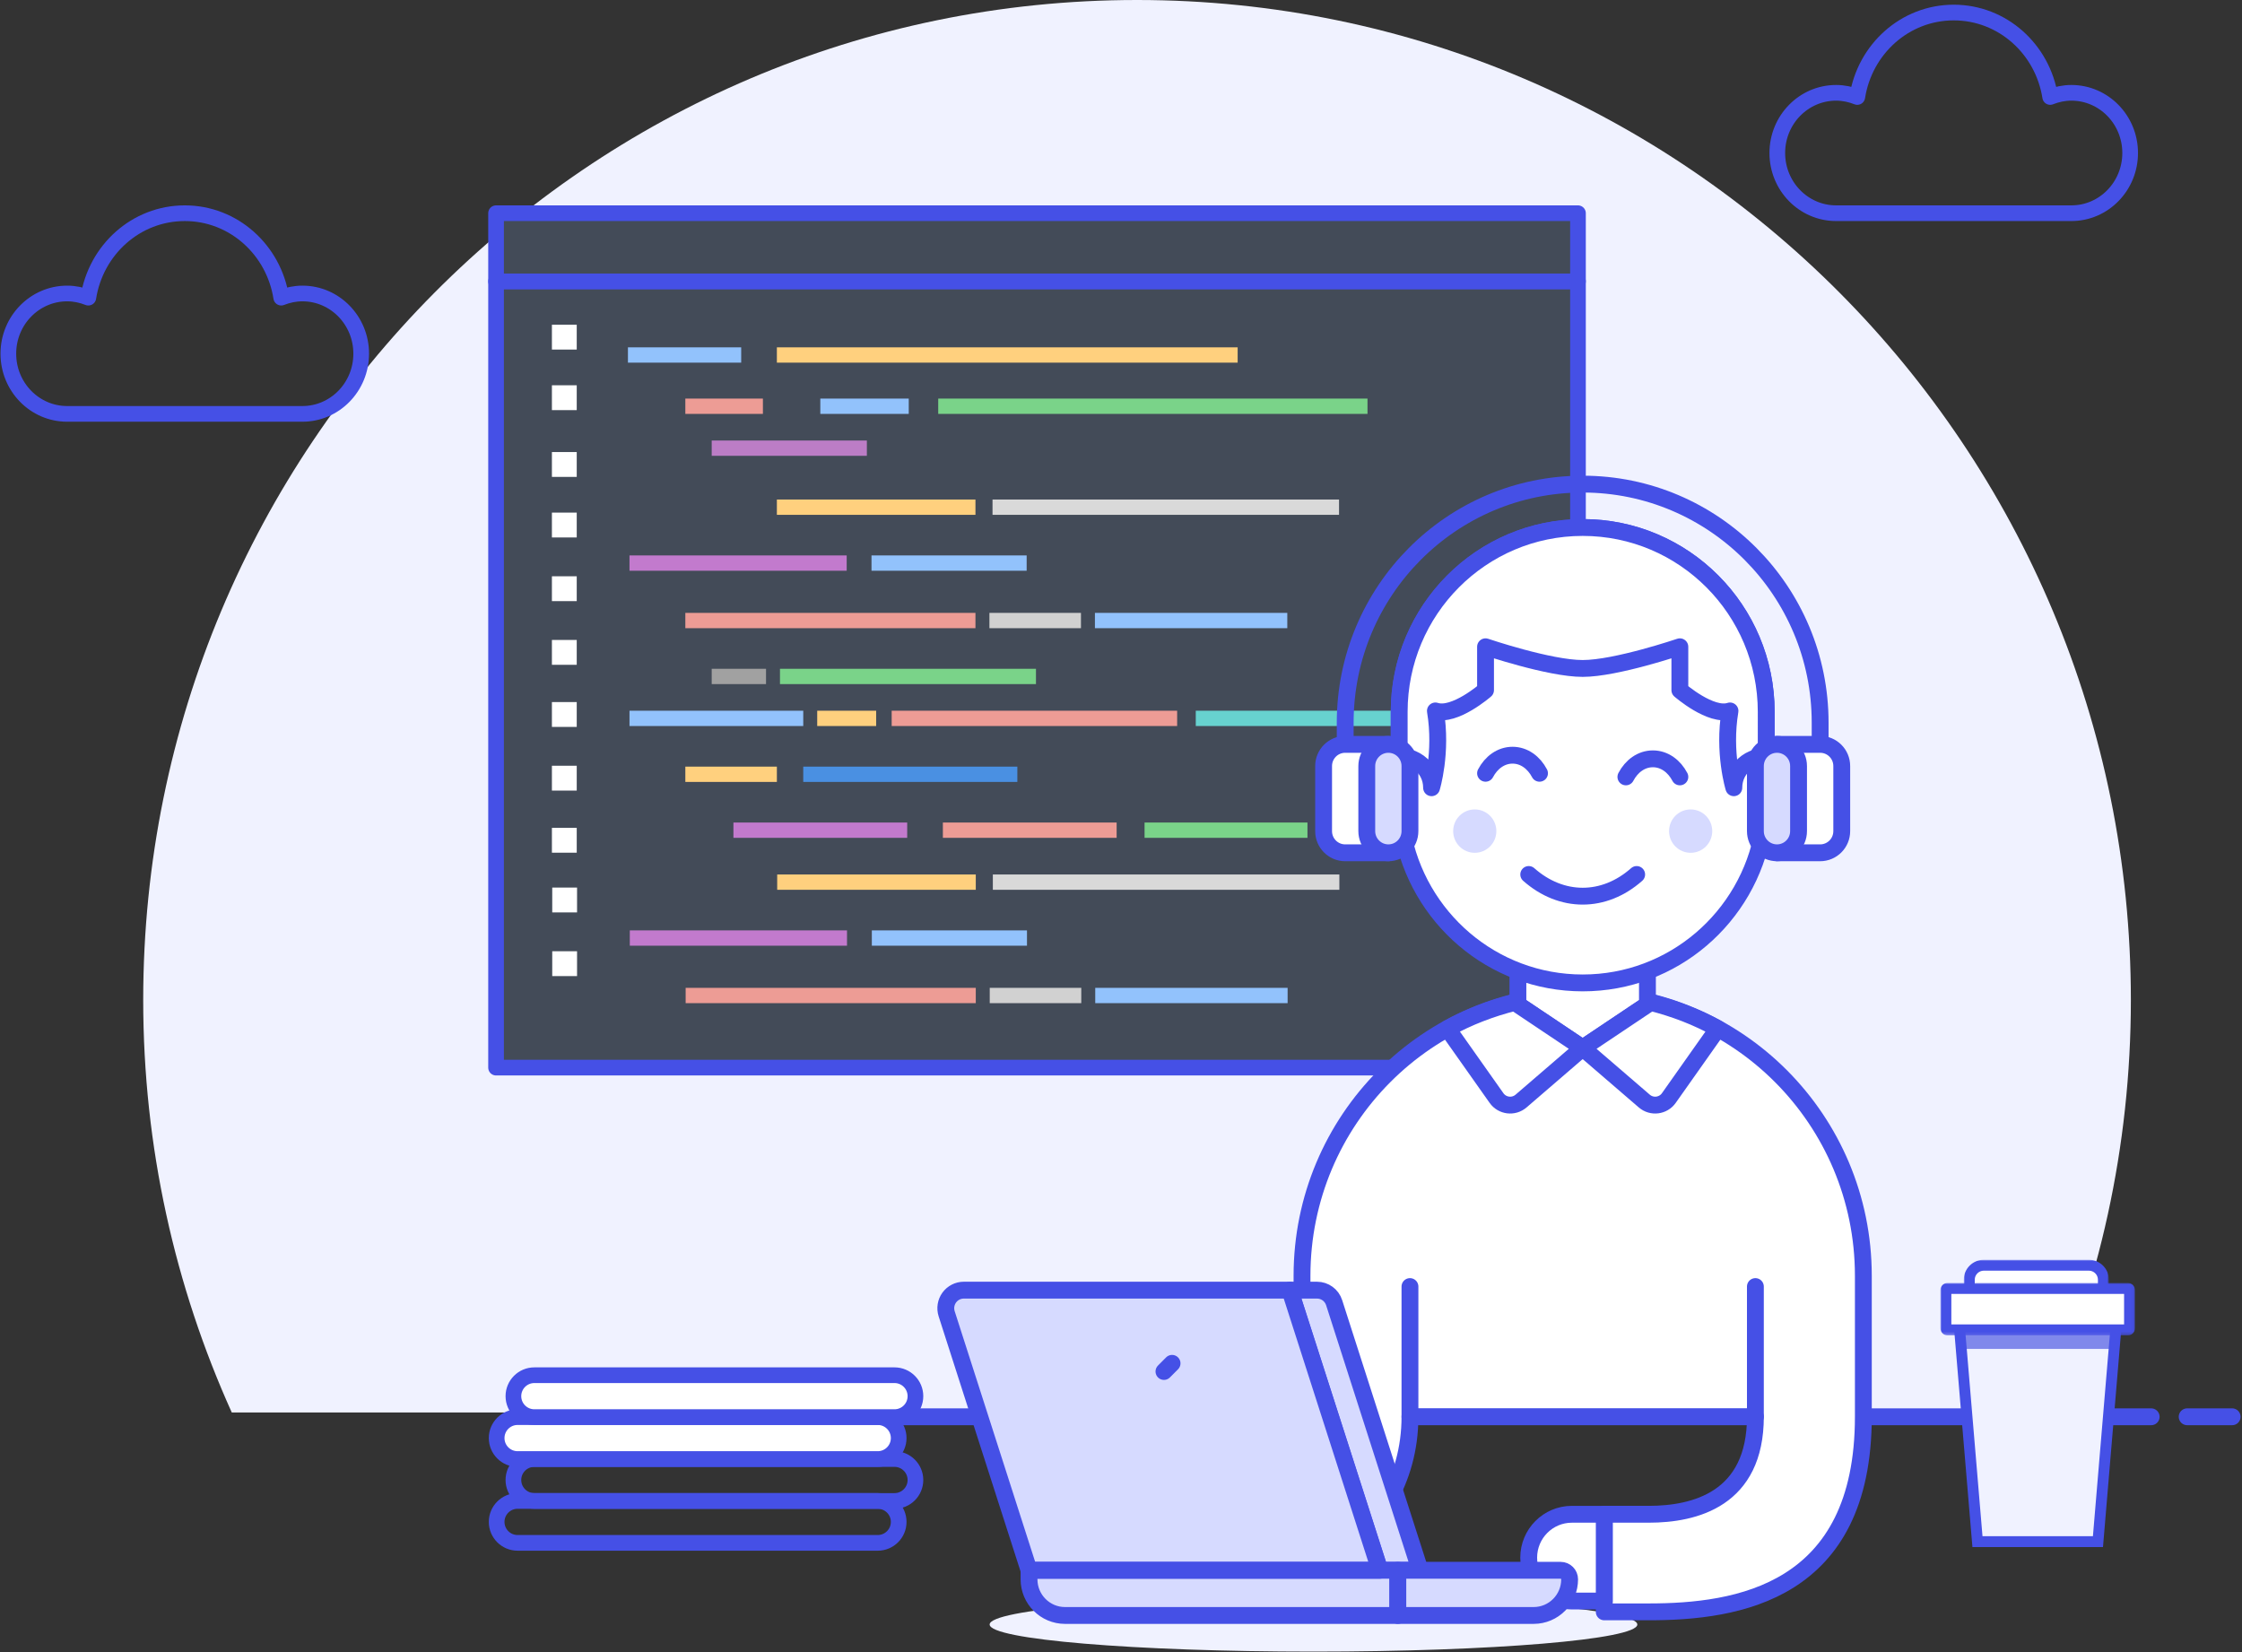 <?xml version="1.0" encoding="utf-8"?>
<!-- Generator: Adobe Illustrator 16.0.3, SVG Export Plug-In . SVG Version: 6.00 Build 0)  -->
<!DOCTYPE svg PUBLIC "-//W3C//DTD SVG 1.1//EN" "http://www.w3.org/Graphics/SVG/1.1/DTD/svg11.dtd">
<svg version="1.1" id="Layer_1" xmlns="http://www.w3.org/2000/svg" xmlns:xlink="http://www.w3.org/1999/xlink" x="0px" y="0px"
	 width="806px" height="594px" viewBox="0 0 806 594" enable-background="new 0 0 806 594" xml:space="preserve">
<rect x="0" y="0" width="806" height="594" fill="#333333" stroke="none"/>
<title>Group</title>
<desc>Created with Sketch.</desc>
<path id="Fill-1" fill="#F0F2FF" d="M766.047,359.471C766.047,160.935,606.083,0,408.766,0C211.449,0,51.485,160.935,51.485,359.471
	c0,52.887,11.442,103.06,31.833,148.281h650.895C754.605,462.53,766.047,412.357,766.047,359.471"/>
<polygon id="Fill-7" fill="#434B58" points="178.335,383.789 565.649,383.789 565.649,101.145 178.335,101.145 "/>
<polygon id="Fill-11" fill="#92C2FC" points="225.743,130.364 266.458,130.364 266.458,124.862 225.743,124.862 "/>
<polygon id="Fill-12" fill="#ED9C95" points="246.379,148.786 274.267,148.786 274.267,143.284 246.379,143.284 "/>
<polygon id="Fill-13" fill="#7AD389" points="337.291,148.786 491.617,148.786 491.617,143.284 337.291,143.284 "/>
<polygon id="Fill-14" fill="#92C2FC" points="294.903,148.786 326.694,148.786 326.694,143.284 294.903,143.284 "/>
<polygon id="Fill-15" fill="#BC7DC6" points="255.861,163.855 311.636,163.855 311.636,158.359 255.861,158.359 "/>
<polygon id="Fill-16" fill="#FFD07E" points="279.286,185.071 350.678,185.071 350.678,179.569 279.286,179.569 "/>
<polygon id="Fill-17" fill="#C27ACD" points="226.301,205.167 304.385,205.167 304.385,199.666 226.301,199.666 "/>
<polygon id="Fill-18" fill="#92C2FC" points="313.309,205.167 369.083,205.167 369.083,199.666 313.309,199.666 "/>
<polygon id="Fill-19" fill="#ED9C95" points="246.379,225.822 350.678,225.822 350.678,220.32 246.379,220.32 "/>
<polygon id="Fill-20" fill="#92C2FC" points="393.624,225.822 462.783,225.822 462.783,220.32 393.624,220.32 "/>
<polygon id="Fill-21" fill="#D1D1D1" points="355.697,225.822 388.604,225.822 388.604,220.32 355.697,220.32 "/>
<polygon id="Fill-22" fill="#7AD389" points="280.402,245.919 372.43,245.919 372.43,240.417 280.402,240.417 "/>
<polygon id="Fill-23" fill="#A1A1A1" points="255.861,245.919 275.382,245.919 275.382,240.417 255.861,240.417 "/>
<polygon id="Fill-24" fill="#92C2FC" points="226.301,260.991 288.768,260.991 288.768,255.489 226.301,255.489 "/>
<polygon id="Fill-25" fill="#FFD07E" points="293.788,260.991 314.981,260.991 314.981,255.489 293.788,255.489 "/>
<polygon id="Fill-26" fill="#ED9C95" points="320.56,260.991 423.184,260.991 423.184,255.489 320.56,255.489 "/>
<polygon id="Fill-27" fill="#67D2CF" points="429.877,260.991 522.462,260.991 522.462,255.489 429.877,255.489 "/>
<polygon id="Fill-28" fill="#FFD07E" points="246.379,281.088 279.286,281.088 279.286,275.586 246.379,275.586 "/>
<polygon id="Fill-29" fill="#4A90E2" points="288.768,281.088 365.736,281.088 365.736,275.586 288.768,275.586 "/>
<polygon id="Fill-30" fill="#C27ACD" points="263.669,301.185 326.137,301.185 326.137,295.683 263.669,295.683 "/>
<polygon id="Fill-31" fill="#ED9C95" points="338.965,301.185 401.432,301.185 401.432,295.683 338.965,295.683 "/>
<polygon id="Fill-32" fill="#7AD389" points="411.472,301.185 470.034,301.185 470.034,295.683 411.472,295.683 "/>
<polygon id="Fill-33" fill="#F5A623" points="510.75,231.071 528.04,231.071 528.04,225.569 510.75,225.569 "/>
<polygon id="Fill-34" fill="#D9D9D9" points="356.813,185.071 481.384,185.071 481.384,179.569 356.813,179.569 "/>
<polygon id="Fill-35" fill="#FFD07E" points="279.286,130.364 444.936,130.364 444.936,124.862 279.286,124.862 "/>
<polygon id="Fill-36" fill="#FFFFFF" points="198.414,125.659 207.337,125.659 207.337,116.727 198.414,116.727 "/>
<polygon id="Fill-37" fill="#FFFFFF" points="198.414,147.43 207.337,147.43 207.337,138.499 198.414,138.499 "/>
<polygon id="Fill-38" fill="#FFFFFF" points="198.414,171.435 207.337,171.435 207.337,162.502 198.414,162.502 "/>
<polygon id="Fill-39" fill="#FFFFFF" points="198.414,193.206 207.337,193.206 207.337,184.274 198.414,184.274 "/>
<polygon id="Fill-40" fill="#FFFFFF" points="198.414,216.093 207.337,216.093 207.337,207.162 198.414,207.162 "/>
<polygon id="Fill-41" fill="#FFFFFF" points="198.414,238.981 207.337,238.981 207.337,230.049 198.414,230.049 "/>
<polygon id="Fill-42" fill="#FFFFFF" points="198.414,261.311 207.337,261.311 207.337,252.379 198.414,252.379 "/>
<polygon id="Fill-43" fill="#FFFFFF" points="198.414,284.199 207.337,284.199 207.337,275.267 198.414,275.267 "/>
<polygon id="Fill-44" fill="#FFFFFF" points="198.414,306.527 207.337,306.527 207.337,297.596 198.414,297.596 "/>
<polygon id="Fill-1_1_" fill="#434B58" points="177.957,101.145 566.902,101.145 566.902,76.645 177.957,76.645 "/>
<polygon id="Stroke-2" fill="none" stroke="#4550E6" stroke-width="5.638" stroke-linecap="round" stroke-linejoin="round" points="
	178.335,101.145 567.281,101.145 567.281,76.645 178.335,76.645 "/>
<polygon id="Stroke-4" fill="none" stroke="#4550E6" stroke-width="5.638" stroke-linecap="round" stroke-linejoin="round" points="
	178.335,383.789 567.281,383.789 567.281,101.145 178.335,101.145 "/>
<path id="Stroke-3" fill="none" stroke="#4550E6" stroke-width="6.055" stroke-linecap="round" stroke-linejoin="round" d="
	M268.87,509.303h504.482"/>
<path id="Stroke-5_1_" fill="none" stroke="#4550E6" stroke-width="6.055" stroke-linecap="round" stroke-linejoin="round" d="
	M239.766,509.303h16.169"/>
<path id="Stroke-7_1_" fill="none" stroke="#4550E6" stroke-width="6.055" stroke-linecap="round" stroke-linejoin="round" d="
	M786.288,509.303h16.169"/>
<path id="Fill-9" fill="#F0F2FF" d="M355.78,583.976c0,5.38,52.123,9.745,116.419,9.745c64.289,0,116.419-4.365,116.419-9.745
	c0-5.379-52.13-9.745-116.419-9.745C407.903,574.23,355.78,578.597,355.78,583.976"/>
<path id="Fill-11_1_" fill="#FFFFFF" d="M568.969,357.24c-55.72,0-100.896,45.374-100.896,101.351v27.3
	c0,51.384-18.161,58.458-38.314,58.458h-16.015v35.083h16.015c28.192,0,77.121-23.59,77.121-70.166h124.187
	c0,29.658-21.764,35.083-38.321,35.083h-8.253h-7.762v35.083h7.762h8.253c31.859,0,77.127-6.828,77.127-70.172v-50.669
	C669.871,402.614,624.694,357.24,568.969,357.24"/>
<path id="Stroke-13" fill="none" stroke="#4550E6" stroke-width="6.055" stroke-linecap="round" stroke-linejoin="round" d="
	M568.969,357.24c-55.72,0-100.896,45.374-100.896,101.351v27.3c0,51.384-18.161,58.458-38.314,58.458h-16.015v35.083h16.015
	c28.192,0,77.121-23.59,77.121-70.166h124.187c0,29.658-21.764,35.083-38.321,35.083h-16.015v35.083h16.015
	c31.859,0,77.127-6.828,77.127-70.172v-50.669C669.871,402.614,624.694,357.24,568.969,357.24z"/>
<polygon id="Fill-15_1_" fill="#FFFFFF" points="592.256,361.139 568.966,376.73 545.688,361.139 545.688,341.648 592.256,341.648 
	"/>
<polygon id="Stroke-17" fill="none" stroke="#4550E6" stroke-width="6.055" stroke-linecap="round" stroke-linejoin="round" points="
	592.256,361.139 568.966,376.73 545.688,361.139 545.688,341.648 592.256,341.648 "/>
<path id="Fill-23_1_" fill="#FFFFFF" d="M599.949,394.717l17.612-24.941c-7.51-4.158-15.626-7.283-24.145-9.414l-24.448,16.365
	l22.159,19.082C593.818,398.121,597.906,397.614,599.949,394.717"/>
<path id="Stroke-25" fill="none" stroke="#4550E6" stroke-width="6.055" stroke-linecap="round" stroke-linejoin="round" d="
	M599.949,394.717l17.612-24.941c-7.51-4.158-15.626-7.283-24.145-9.414l-24.448,16.365l22.159,19.082
	C593.818,398.121,597.906,397.614,599.949,394.717z"/>
<path id="Fill-27_1_" fill="#FFFFFF" d="M537.995,394.717l-17.612-24.941c7.51-4.158,15.626-7.283,24.145-9.414l24.447,16.365
	l-22.158,19.082C544.126,398.121,540.038,397.614,537.995,394.717"/>
<path id="Stroke-29" fill="none" stroke="#4550E6" stroke-width="6.055" stroke-linecap="round" stroke-linejoin="round" d="
	M537.995,394.717l-17.612-24.941c7.51-4.158,15.626-7.283,24.145-9.414l24.447,16.365l-22.158,19.082
	C544.126,398.121,540.038,397.614,537.995,394.717z"/>
<path id="Stroke-31" fill="none" stroke="#4550E6" stroke-width="6.055" stroke-linecap="round" stroke-linejoin="round" d="
	M506.881,462.49v46.777"/>
<path id="Stroke-33" fill="none" stroke="#4550E6" stroke-width="6.055" stroke-linecap="round" stroke-linejoin="round" d="
	M631.063,462.49v46.777"/>
<path id="Fill-35_1_" fill="#FFFFFF" d="M576.731,575.538h-11.643c-8.569,0-15.522-6.984-15.522-15.593
	c0-8.615,6.953-15.593,15.522-15.593h11.643V575.538z"/>
<path id="Stroke-37" fill="none" stroke="#4550E6" stroke-width="6.055" stroke-linecap="round" stroke-linejoin="round" d="
	M576.731,575.538h-11.643c-8.569,0-15.522-6.984-15.522-15.593c0-8.615,6.953-15.593,15.522-15.593h11.643V575.538z"/>
<path id="Fill-39_1_" fill="#FFFFFF" d="M413.743,575.538h-11.642c-8.57,0-15.517-6.984-15.517-15.593
	c0-8.615,6.946-15.593,15.517-15.593h11.642V575.538z"/>
<path id="Stroke-41" fill="none" stroke="#4550E6" stroke-width="6.055" stroke-linecap="round" stroke-linejoin="round" d="
	M413.743,575.538h-11.642c-8.57,0-15.517-6.984-15.517-15.593c0-8.615,6.946-15.593,15.517-15.593h11.642V575.538z"/>
<path id="Fill-43_1_" fill="#FFFFFF" d="M634.953,271.48v-15.593c0-36.597-29.538-66.268-65.971-66.268
	s-65.971,29.671-65.971,66.268v15.593c-6.429,0-11.642,5.236-11.642,11.694v3.898c0,6.458,5.213,11.695,11.642,11.695
	c0.369,0,0.712-0.078,1.074-0.104c5.459,31.062,32.403,54.677,64.896,54.677c32.494,0,59.433-23.615,64.897-54.677
	c0.362,0.026,0.705,0.104,1.073,0.104c6.43,0,11.643-5.237,11.643-11.695v-3.898C646.596,276.717,641.383,271.48,634.953,271.48"/>
<path id="Stroke-45" fill="none" stroke="#4550E6" stroke-width="6.055" stroke-linecap="round" stroke-linejoin="round" d="
	M634.953,271.48v-15.593c0-36.597-29.538-66.268-65.971-66.268s-65.971,29.671-65.971,66.268v15.593
	c-6.429,0-11.642,5.236-11.642,11.694v3.898c0,6.458,5.213,11.695,11.642,11.695c0.369,0,0.712-0.078,1.074-0.104
	c5.459,31.062,32.403,54.677,64.896,54.677c32.494,0,59.433-23.615,64.897-54.677c0.362,0.026,0.705,0.104,1.073,0.104
	c6.43,0,11.643-5.237,11.643-11.695v-3.898C646.596,276.717,641.383,271.48,634.953,271.48z"/>
<path id="Fill-47" fill="#D6DAFF" d="M537.938,298.768c0,4.309-3.473,7.797-7.761,7.797c-4.282,0-7.762-3.488-7.762-7.797
	c0-4.307,3.479-7.795,7.762-7.795C534.465,290.972,537.938,294.461,537.938,298.768"/>
<path id="Fill-49" fill="#D6DAFF" d="M615.551,298.768c0,4.309-3.474,7.797-7.762,7.797c-4.281,0-7.761-3.488-7.761-7.797
	c0-4.307,3.479-7.795,7.761-7.795C612.077,290.972,615.551,294.461,615.551,298.768"/>
<path id="Stroke-51" fill="none" stroke="#4550E6" stroke-width="6.055" stroke-linecap="round" stroke-linejoin="round" d="
	M549.578,314.359c11.746,10.396,27.062,10.396,38.807,0"/>
<path id="Stroke-53" fill="none" stroke="#4550E6" stroke-width="6.055" stroke-linecap="round" stroke-linejoin="round" d="
	M603.91,279.278c-1.999-3.814-5.511-6.497-9.702-6.497c-4.19,0-7.703,2.683-9.701,6.497"/>
<path id="Stroke-55" fill="none" stroke="#4550E6" stroke-width="6.055" stroke-linecap="round" stroke-linejoin="round" d="
	M553.456,277.977c-1.998-3.813-5.504-6.497-9.701-6.497c-4.191,0-7.696,2.683-9.701,6.497"/>
<path id="Fill-57" fill="#FFFFFF" d="M514.65,283.177c0,0,3.887-12.572,1.377-27.612c6.824,2.287,18.026-7.471,18.026-7.471v-15.593
	c0,0,22.935,7.796,34.925,7.796c11.998,0,34.933-7.796,34.933-7.796v15.593c0,0,11.209,9.758,18.025,7.471
	c-2.51,15.04,1.378,27.612,1.378,27.612c0-7.602,7.173-12.981,15.108-10.817c0.052-0.072,0.091-0.163,0.148-0.247
	c-1.151-0.377-2.348-0.63-3.615-0.63V255.89c0-36.597-29.544-66.268-65.978-66.268c-36.426,0-65.971,29.671-65.971,66.268v15.593
	c-1.268,0-2.471,0.253-3.608,0.63c0.052,0.084,0.091,0.175,0.148,0.247C507.478,270.196,514.65,275.575,514.65,283.177"/>
<path id="Stroke-59" fill="none" stroke="#4550E6" stroke-width="6.055" stroke-linecap="round" stroke-linejoin="round" d="
	M514.65,283.177c0,0,3.887-12.572,1.377-27.612c6.824,2.287,18.026-7.471,18.026-7.471v-15.593c0,0,22.935,7.796,34.925,7.796
	c11.998,0,34.933-7.796,34.933-7.796v15.593c0,0,11.209,9.758,18.025,7.471c-2.51,15.04,1.378,27.612,1.378,27.612
	c0-7.602,7.173-12.981,15.108-10.817c0.052-0.072,0.091-0.163,0.148-0.247c-1.151-0.377-2.348-0.63-3.615-0.63V255.89
	c0-36.597-29.544-66.268-65.978-66.268c-36.426,0-65.971,29.671-65.971,66.268v15.593c-1.268,0-2.471,0.253-3.608,0.63
	c0.052,0.084,0.091,0.175,0.148,0.247C507.478,270.196,514.65,275.575,514.65,283.177z"/>
<path id="Stroke-63" fill="none" stroke="#4550E6" stroke-width="6.055" stroke-linecap="round" stroke-linejoin="round" d="
	M483.6,279.278v-19.491c0-47.362,38.218-85.758,85.368-85.758c47.155,0,85.373,38.396,85.373,85.758v15.593"/>
<path id="Fill-65" fill="#FFFFFF" d="M499.118,306.566h-15.516c-4.295,0-7.768-3.489-7.768-7.797v-23.389
	c0-4.307,3.473-7.796,7.768-7.796h15.516V306.566z"/>
<path id="Stroke-67" fill="none" stroke="#4550E6" stroke-width="6.055" stroke-linecap="round" stroke-linejoin="round" d="
	M499.118,306.566h-15.516c-4.295,0-7.768-3.489-7.768-7.797v-23.389c0-4.307,3.473-7.796,7.768-7.796h15.516V306.566z"/>
<path id="Fill-69" fill="#D6DAFF" d="M491.355,298.768c0,4.309,3.48,7.797,7.762,7.797c4.288,0,7.762-3.488,7.762-7.797V275.38
	c0-4.308-3.474-7.796-7.762-7.796c-4.281,0-7.762,3.489-7.762,7.796V298.768z"/>
<path id="Stroke-71" fill="none" stroke="#4550E6" stroke-width="6.055" stroke-linecap="round" stroke-linejoin="round" d="
	M491.355,298.768c0,4.309,3.48,7.797,7.762,7.797c4.288,0,7.762-3.488,7.762-7.797V275.38c0-4.308-3.474-7.796-7.762-7.796
	c-4.281,0-7.762,3.489-7.762,7.796V298.768z"/>
<path id="Fill-73" fill="#FFFFFF" d="M638.825,306.566h15.516c4.295,0,7.769-3.489,7.769-7.797v-23.389
	c0-4.307-3.474-7.796-7.769-7.796h-15.516V306.566z"/>
<path id="Stroke-75" fill="none" stroke="#4550E6" stroke-width="6.055" stroke-linecap="round" stroke-linejoin="round" d="
	M638.825,306.566h15.516c4.295,0,7.769-3.489,7.769-7.797v-23.389c0-4.307-3.474-7.796-7.769-7.796h-15.516V306.566z"/>
<path id="Fill-77" fill="#D6DAFF" d="M646.581,298.768c0,4.309-3.473,7.797-7.755,7.797c-4.288,0-7.761-3.488-7.761-7.797V275.38
	c0-4.308,3.473-7.796,7.761-7.796c4.282,0,7.755,3.489,7.755,7.796V298.768z"/>
<path id="Stroke-79" fill="none" stroke="#4550E6" stroke-width="6.055" stroke-linecap="round" stroke-linejoin="round" d="
	M646.581,298.768c0,4.309-3.473,7.797-7.755,7.797c-4.288,0-7.761-3.488-7.761-7.797V275.38c0-4.308,3.473-7.796,7.761-7.796
	c4.282,0,7.755,3.489,7.755,7.796V298.768z"/>
<path id="Fill-85" fill="#D6DAFF" d="M496.056,564.485h14.462l-30.891-96.199c-0.859-2.683-3.35-4.502-6.15-4.502h-9.76
	L496.056,564.485z"/>
<path id="Stroke-87" fill="none" stroke="#4550E6" stroke-width="6.055" stroke-linejoin="round" d="M496.056,564.485h14.462
	l-30.891-96.199c-0.859-2.683-3.35-4.502-6.15-4.502h-9.76L496.056,564.485z"/>
<path id="Fill-89" fill="#D6DAFF" d="M369.935,564.485h126.121l-32.339-100.701H346.482c-2.069,0-4.01,0.994-5.231,2.67
	c-1.217,1.683-1.56,3.84-0.926,5.821L369.935,564.485z"/>
<path id="Fill-91" fill="#D6DAFF" d="M369.935,564.485h132.589v16.242H382.87c-7.141,0-12.936-5.821-12.936-12.994V564.485z"/>
<path id="Stroke-93" fill="none" stroke="#4550E6" stroke-width="6.055" stroke-linejoin="round" d="M369.935,564.485h132.589
	v16.242H382.87c-7.141,0-12.936-5.821-12.936-12.994V564.485z"/>
<path id="Fill-95" fill="#D6DAFF" d="M502.523,564.485h58.526c1.785,0,3.233,1.455,3.233,3.248c0,7.173-5.788,12.994-12.936,12.994
	h-48.824V564.485z"/>
<path id="Stroke-97" fill="none" stroke="#4550E6" stroke-width="6.055" stroke-linejoin="round" d="M502.523,564.485h58.526
	c1.785,0,3.233,1.455,3.233,3.248c0,7.173-5.788,12.994-12.936,12.994h-48.824V564.485z"/>
<path id="Stroke-103" fill="none" stroke="#4550E6" stroke-width="6.055" stroke-linecap="round" stroke-linejoin="round" d="
	M418.442,493.021l2.917-2.931"/>
<path id="Stroke-105" fill="none" stroke="#4550E6" stroke-width="6.055" stroke-linejoin="round" d="M369.935,564.485h126.121
	l-32.339-100.701H346.482c-2.069,0-4.01,0.994-5.231,2.67c-1.217,1.683-1.56,3.84-0.926,5.821L369.935,564.485z"/>
<path id="Fill-1_2_" fill="#FFFFFF" d="M755.7,467.651h-47.9v-7.546c0-2.982,2.334-5.402,5.216-5.402h37.471
	c2.88,0,5.214,2.42,5.214,5.402V467.651z"/>
<g id="Group-5" transform="translate(8.073, 0)">
	<g id="Clip-4">
	</g>
	<defs>
		<filter id="Adobe_OpacityMaskFilter" filterUnits="userSpaceOnUse" x="697.91" y="452.858" width="52.162" height="16.407">
			<feColorMatrix  type="matrix" values="1 0 0 0 0  0 1 0 0 0  0 0 1 0 0  0 0 0 1 0"/>
		</filter>
	</defs>
	<mask maskUnits="userSpaceOnUse" x="697.91" y="452.858" width="52.162" height="16.407" id="mask-2">
		<g filter="url(#Adobe_OpacityMaskFilter)">
			<polygon id="path-1" fill="#FFFFFF" points="697.91,452.859 750.072,452.859 750.072,469.266 697.91,469.266 			"/>
		</g>
	</mask>
	<path id="Fill-3" mask="url(#mask-2)" fill="#4550E6" d="M701.85,465.353h44.283v-5.324c0-1.796-1.471-3.257-3.279-3.257h-37.723
		c-1.81,0-3.281,1.461-3.281,3.257V465.353z M750.072,469.266H697.91v-9.237c0-3.952,3.24-7.17,7.221-7.17h37.723
		c3.981,0,7.219,3.218,7.219,7.17V469.266z"/>
</g>
<polygon id="Fill-6" fill="#F0F2FF" points="754.205,554.518 710.91,554.518 704.032,472.508 761.083,472.508 "/>
<polygon id="Fill-8" fill="#757DE9" fill-opacity="0.91" points="705.133,484.917 759.98,484.917 761.083,471.968 704.032,471.968 
	"/>
<path id="Fill-10" fill="#4550E6" d="M712.707,552.219h39.701l6.553-77.951h-52.808L712.707,552.219z M756.025,556.137h-46.937
	l-7.21-85.787h61.356L756.025,556.137z"/>
<path id="Fill-12_1_" fill="#FFFFFF" d="M765.298,478.442h-64.94c-0.349,0-0.631-0.287-0.631-0.64v-13.829
	c0-0.354,0.282-0.639,0.631-0.639h64.94c0.349,0,0.629,0.285,0.629,0.639v13.829C765.927,478.155,765.646,478.442,765.298,478.442"
	/>
<g id="Clip-15">
</g>
<defs>
	<filter id="Adobe_OpacityMaskFilter_1_" filterUnits="userSpaceOnUse" x="697.573" y="461.178" width="69.968" height="18.884">
		<feColorMatrix  type="matrix" values="1 0 0 0 0  0 1 0 0 0  0 0 1 0 0  0 0 0 1 0"/>
	</filter>
</defs>
<mask maskUnits="userSpaceOnUse" x="697.573" y="461.178" width="69.968" height="18.884" id="mask-4">
	<g filter="url(#Adobe_OpacityMaskFilter_1_)">
		<polygon id="path-3" fill="#FFFFFF" points="697.573,556.137 767.541,556.137 767.541,452.545 744.882,452.545 697.573,452.545 		
			"/>
	</g>
</mask>
<path id="Fill-14_1_" mask="url(#mask-4)" fill="#4550E6" d="M701.506,476.097h62.103v-10.955h-62.103V476.097z M764.947,480.062
	h-64.78c-1.43,0-2.594-1.172-2.594-2.615V463.79c0-1.439,1.164-2.612,2.594-2.612h64.78c1.43,0,2.594,1.173,2.594,2.612v13.656
	C767.541,478.89,766.377,480.062,764.947,480.062z"/>
<path id="Stroke-143" fill="none" stroke="#4550E6" stroke-width="5.638" stroke-linecap="round" stroke-linejoin="round" d="
	M315.551,554.628H186.074c-4.155,0-7.528-3.375-7.528-7.533c0-4.159,3.373-7.534,7.528-7.534h129.477
	c4.155,0,7.527,3.375,7.527,7.534C323.078,551.253,319.706,554.628,315.551,554.628z"/>
<path id="Stroke-147" fill="none" stroke="#4550E6" stroke-width="5.638" stroke-linecap="round" stroke-linejoin="round" d="
	M321.573,539.561H192.096c-4.155,0-7.527-3.375-7.527-7.533c0-4.159,3.372-7.534,7.527-7.534h129.477
	c4.155,0,7.527,3.375,7.527,7.534C329.101,536.186,325.729,539.561,321.573,539.561z"/>
<path id="Stroke-151" fill="#FFFFFF" stroke="#4550E6" stroke-width="5.638" stroke-linecap="round" stroke-linejoin="round" d="
	M315.551,524.493H186.074c-4.155,0-7.528-3.375-7.528-7.534c0-4.158,3.373-7.533,7.528-7.533h129.477
	c4.155,0,7.527,3.375,7.527,7.533C323.078,521.118,319.706,524.493,315.551,524.493z"/>
<path id="Stroke-155" fill="#FFFFFF" stroke="#4550E6" stroke-width="5.638" stroke-linecap="round" stroke-linejoin="round" d="
	M321.573,509.426H192.096c-4.155,0-7.527-3.375-7.527-7.534c0-4.158,3.372-7.534,7.527-7.534h129.477
	c4.155,0,7.527,3.376,7.527,7.534C329.101,506.051,325.729,509.426,321.573,509.426z"/>
<path id="Stroke-11" fill="none" stroke="#4550E6" stroke-width="5.638" stroke-linejoin="round" d="M129.85,127.138
	c0-11.95-9.463-21.636-21.137-21.636c-2.696,0-5.245,0.564-7.611,1.497c-2.689-17.185-17.125-30.353-34.677-30.353
	c-17.544,0-31.98,13.168-34.669,30.353c-2.366-0.933-4.915-1.497-7.611-1.497C12.47,105.501,3,115.188,3,127.138
	c0,11.958,9.47,21.644,21.144,21.644h84.569C120.387,148.782,129.85,139.095,129.85,127.138z"/>
<path id="Stroke-11_1_" fill="none" stroke="#4550E6" stroke-width="5.638" stroke-linejoin="round" d="M765.791,55.001
	c0-11.95-9.463-21.636-21.137-21.636c-2.696,0-5.246,0.564-7.611,1.497c-2.689-17.185-17.126-30.353-34.678-30.353
	c-17.544,0-31.98,13.168-34.669,30.353c-2.366-0.933-4.915-1.497-7.611-1.497c-11.674,0-21.145,9.687-21.145,21.636
	c0,11.958,9.471,21.644,21.145,21.644h84.569C756.328,76.645,765.791,66.959,765.791,55.001z"/>
<polygon id="Fill-16_1_" fill="#FFD07E" points="279.4,319.862 350.792,319.862 350.792,314.359 279.4,314.359 "/>
<polygon id="Fill-17_1_" fill="#C27ACD" points="226.415,339.959 304.499,339.959 304.499,334.457 226.415,334.457 "/>
<polygon id="Fill-18_1_" fill="#92C2FC" points="313.423,339.959 369.197,339.959 369.197,334.457 313.423,334.457 "/>
<polygon id="Fill-19_1_" fill="#ED9C95" points="246.493,360.613 350.792,360.613 350.792,355.111 246.493,355.111 "/>
<polygon id="Fill-20_1_" fill="#92C2FC" points="393.738,360.613 462.897,360.613 462.897,355.111 393.738,355.111 "/>
<polygon id="Fill-21_1_" fill="#D1D1D1" points="355.812,360.613 388.718,360.613 388.718,355.111 355.812,355.111 "/>
<polygon id="Fill-34_1_" fill="#D9D9D9" points="356.927,319.862 481.498,319.862 481.498,314.359 356.927,314.359 "/>
<polygon id="Fill-39_2_" fill="#FFFFFF" points="198.528,327.996 207.452,327.996 207.452,319.064 198.528,319.064 "/>
<polygon id="Fill-40_1_" fill="#FFFFFF" points="198.528,350.885 207.452,350.885 207.452,341.953 198.528,341.953 "/>
</svg>
